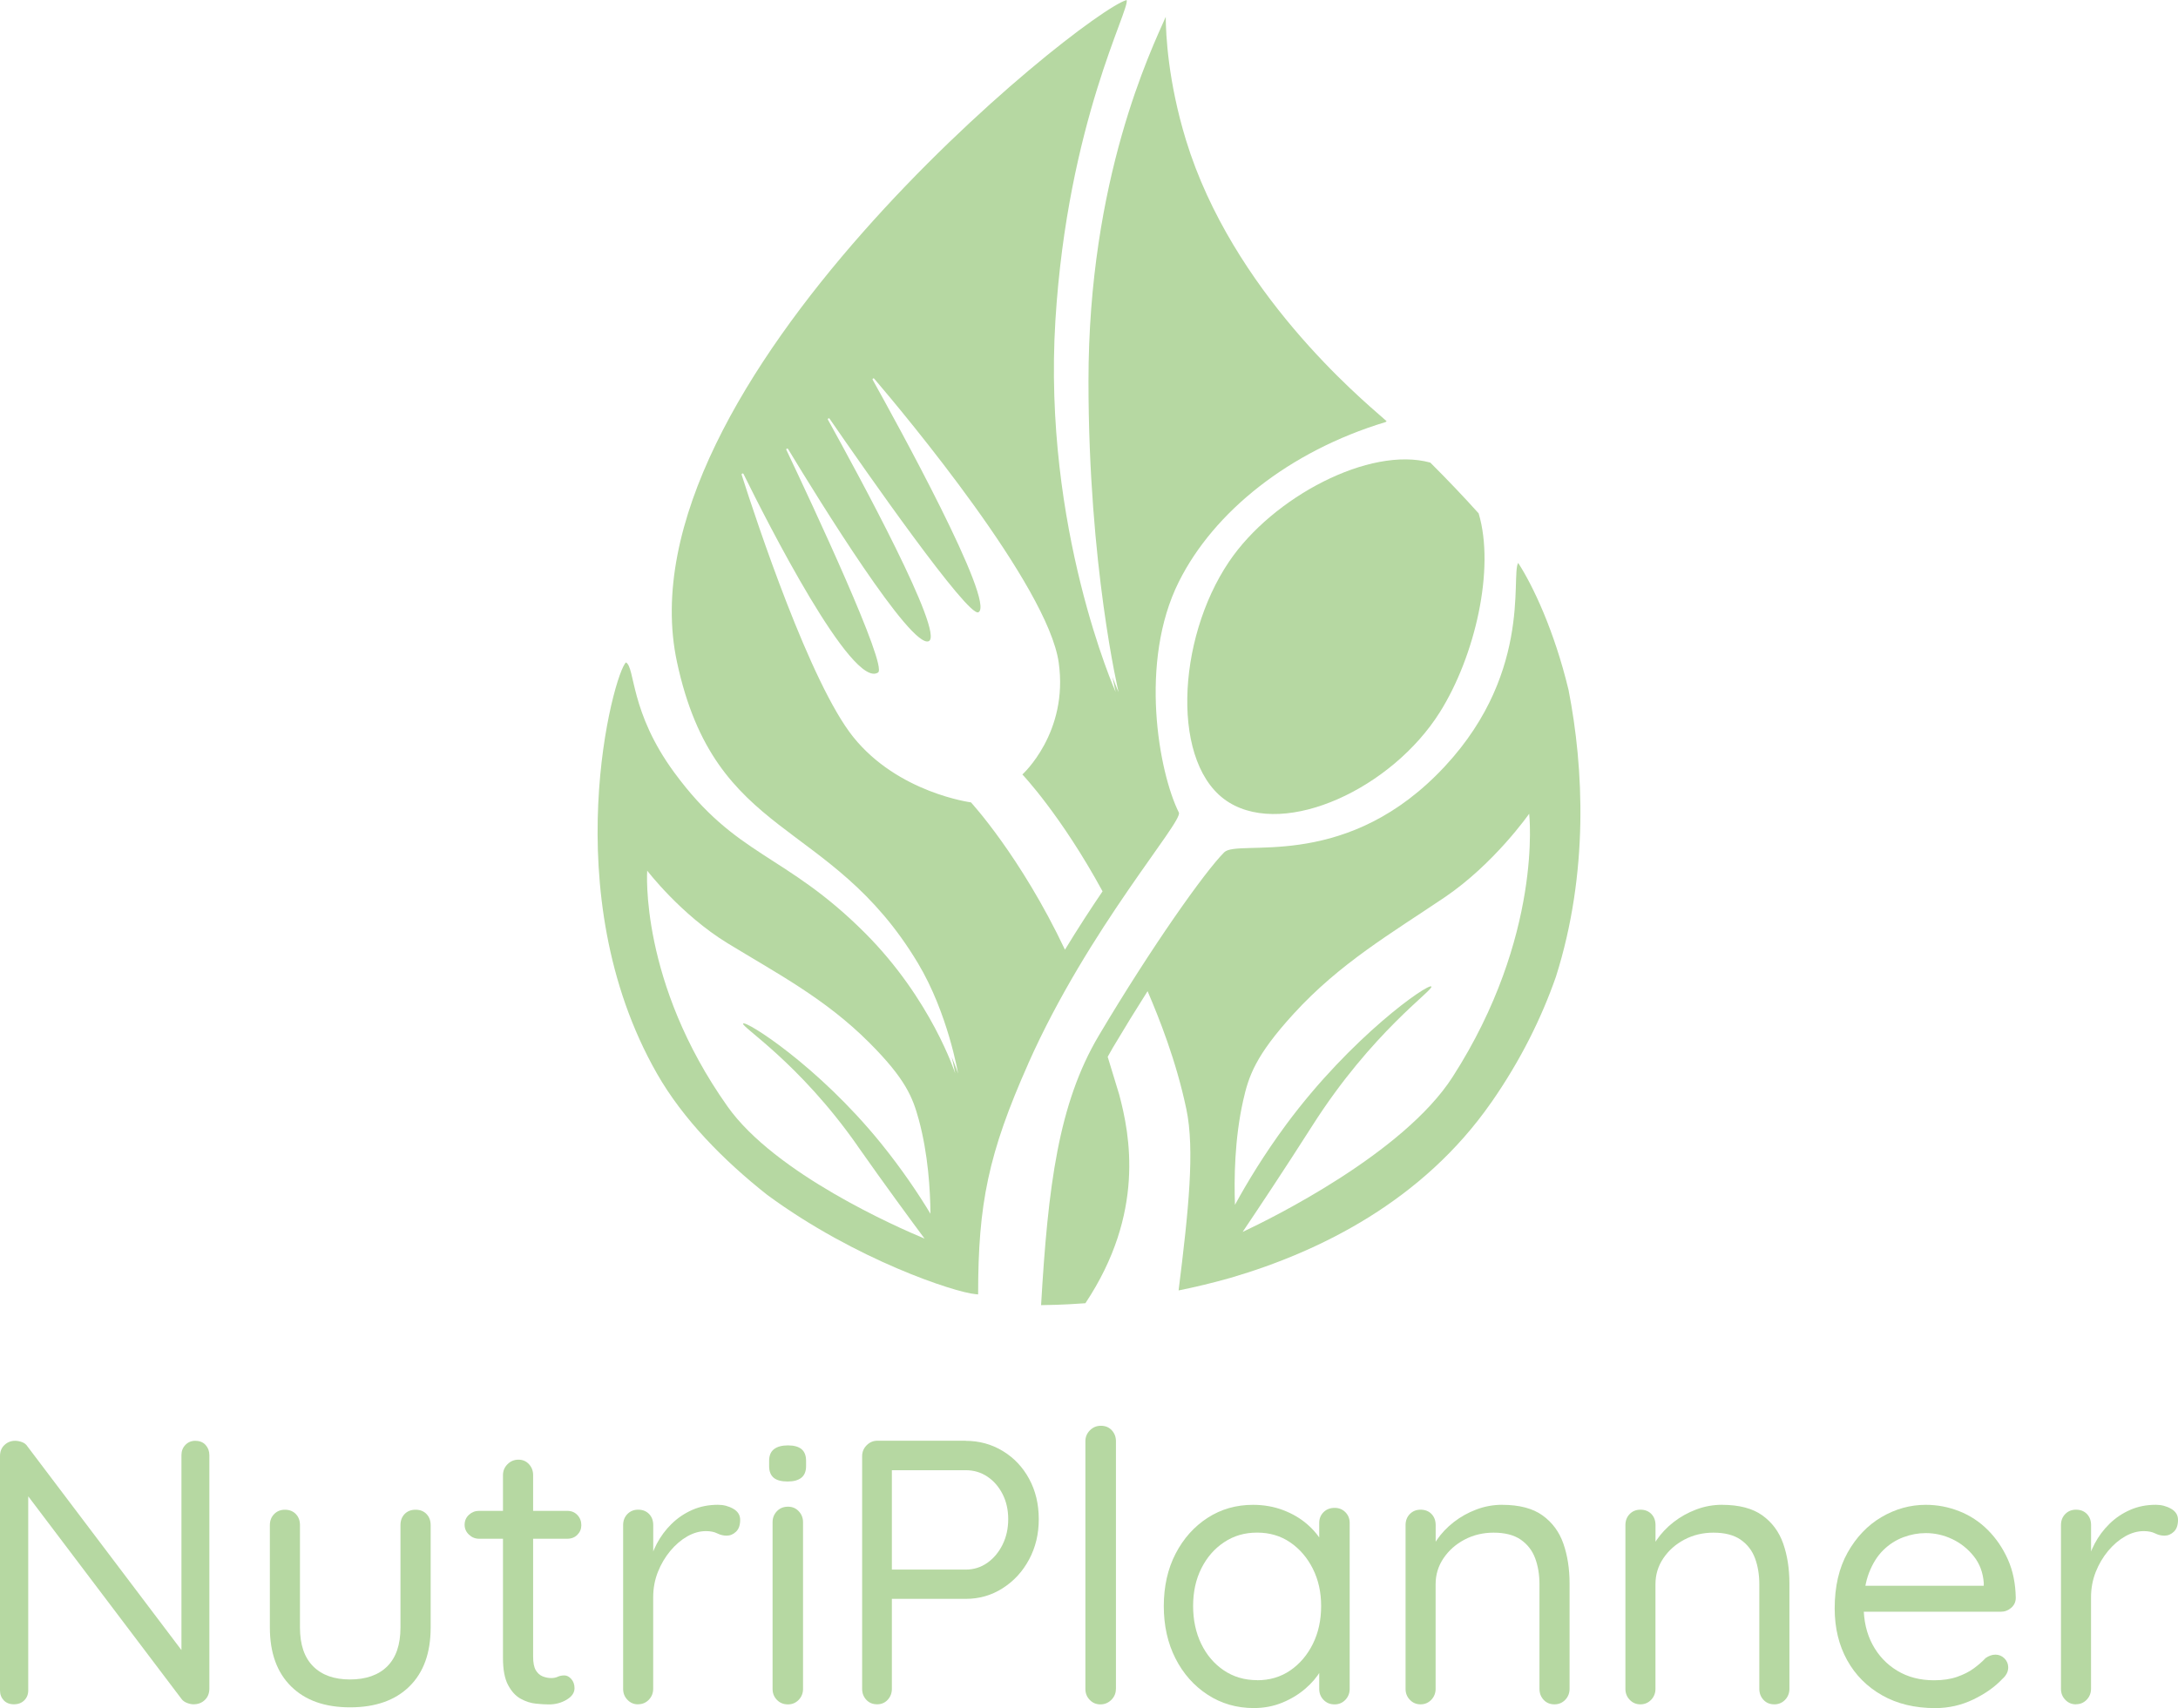 <?xml version="1.0" encoding="UTF-8"?>
<svg id="Camada_2" data-name="Camada 2" xmlns="http://www.w3.org/2000/svg" viewBox="0 0 479.79 376.37">
  <defs>
    <style>
      .cls-1 {
        fill: #b6d8a2;
        stroke-width: 0px;
      }
    </style>
  </defs>
  <g id="Camada_1-2" data-name="Camada 1">
    <g>
      <g>
        <path class="cls-1" d="M43.05,317.48c.94,0,1.69.3,2.24.91.55.61.83,1.36.83,2.24v51.42c0,1.05-.33,1.89-1,2.53-.66.64-1.49.95-2.49.95-.44,0-.91-.1-1.41-.29-.5-.19-.89-.46-1.16-.79l-35.5-46.94,1.66-.91v45.86c0,.89-.29,1.62-.87,2.2-.58.58-1.34.87-2.28.87s-1.69-.29-2.24-.87c-.55-.58-.83-1.31-.83-2.2v-51.59c0-1.05.33-1.88,1-2.49.66-.61,1.44-.91,2.32-.91.5,0,1.01.1,1.53.29.52.19.93.51,1.2.95l34.92,46.2-1,1.33v-45.62c0-.88.29-1.63.87-2.24.58-.61,1.31-.91,2.2-.91Z"/>
        <path class="cls-1" d="M91.56,332.66c.99,0,1.8.32,2.4.95.61.64.91,1.45.91,2.45v22.56c0,5.59-1.56,9.91-4.69,12.98-3.12,3.07-7.48,4.6-13.06,4.6s-9.86-1.53-12.98-4.6c-3.12-3.07-4.69-7.39-4.69-12.98v-22.56c0-1,.32-1.81.95-2.45s1.42-.95,2.36-.95c1,0,1.8.32,2.41.95.61.64.91,1.45.91,2.45v22.56c0,3.76.97,6.61,2.9,8.54,1.93,1.94,4.64,2.9,8.13,2.9s6.28-.97,8.21-2.9c1.93-1.93,2.9-4.78,2.9-8.54v-22.56c0-1,.3-1.81.91-2.45.61-.63,1.41-.95,2.41-.95Z"/>
        <path class="cls-1" d="M105.5,332.91h19.49c.88,0,1.62.3,2.2.91.58.61.87,1.36.87,2.24,0,.83-.29,1.53-.87,2.12-.58.58-1.31.87-2.2.87h-19.49c-.83,0-1.56-.3-2.2-.91-.64-.61-.95-1.33-.95-2.16,0-.88.32-1.62.95-2.2.63-.58,1.37-.87,2.2-.87ZM114.21,321.63c.94,0,1.71.33,2.32,1,.61.66.91,1.47.91,2.41v39.98c0,1.33.19,2.32.58,2.99.39.66.9,1.12,1.53,1.37.63.25,1.26.37,1.87.37.55,0,1.04-.1,1.45-.29.41-.19.9-.29,1.45-.29s1.06.26,1.53.79c.47.53.71,1.2.71,2.03,0,1-.58,1.84-1.74,2.53-1.16.69-2.46,1.04-3.9,1.04-.77,0-1.73-.05-2.86-.17-1.13-.11-2.25-.47-3.36-1.08-1.11-.61-2.03-1.62-2.78-3.03-.75-1.41-1.12-3.39-1.12-5.93v-40.31c0-.94.33-1.74,1-2.41.66-.66,1.46-1,2.41-1Z"/>
        <path class="cls-1" d="M140.58,375.54c-.94,0-1.73-.33-2.36-1-.64-.66-.95-1.46-.95-2.41v-36.08c0-1,.32-1.81.95-2.45s1.42-.95,2.36-.95c1,0,1.8.32,2.41.95.61.64.91,1.45.91,2.45v10.87l-1-1.74c.33-1.71.93-3.39,1.78-5.02.86-1.63,1.95-3.1,3.28-4.4,1.33-1.3,2.85-2.32,4.56-3.07,1.71-.75,3.59-1.12,5.64-1.12,1.22,0,2.34.29,3.36.87,1.02.58,1.53,1.4,1.53,2.45,0,1.16-.3,2.03-.91,2.61-.61.58-1.3.87-2.07.87-.72,0-1.41-.17-2.07-.5-.66-.33-1.49-.5-2.49-.5-1.38,0-2.75.39-4.11,1.16-1.36.78-2.6,1.84-3.73,3.19-1.13,1.36-2.05,2.9-2.74,4.64-.69,1.74-1.04,3.61-1.04,5.6v20.15c0,.94-.32,1.74-.95,2.41-.64.66-1.42,1-2.36,1Z"/>
        <path class="cls-1" d="M173.5,326.44c-1.38,0-2.41-.28-3.07-.83-.66-.55-1-1.41-1-2.57v-1.16c0-1.16.36-2.02,1.08-2.57.72-.55,1.74-.83,3.07-.83s2.32.28,2.99.83c.66.55,1,1.41,1,2.57v1.16c0,1.16-.35,2.02-1.04,2.57-.69.55-1.7.83-3.03.83ZM176.9,372.14c0,.94-.32,1.74-.95,2.41-.64.66-1.42,1-2.36,1-1,0-1.81-.33-2.45-1-.64-.66-.95-1.46-.95-2.41v-36.74c0-.94.32-1.74.95-2.41.63-.66,1.45-1,2.45-1,.94,0,1.73.33,2.36,1,.63.66.95,1.47.95,2.41v36.74Z"/>
        <path class="cls-1" d="M212.73,317.48c2.99,0,5.71.75,8.17,2.24,2.46,1.49,4.4,3.54,5.81,6.14,1.41,2.6,2.12,5.56,2.12,8.87s-.71,6.22-2.12,8.87c-1.41,2.65-3.35,4.77-5.81,6.34-2.46,1.58-5.18,2.36-8.17,2.36h-16.84l.58-1.08v20.9c0,.94-.3,1.74-.91,2.41-.61.66-1.38,1-2.32,1-1,0-1.8-.33-2.41-1-.61-.66-.91-1.46-.91-2.41v-51.26c0-.94.33-1.74,1-2.41s1.46-1,2.41-1h19.41ZM212.73,345.85c1.77,0,3.36-.5,4.77-1.49,1.41-1,2.53-2.34,3.36-4.02.83-1.69,1.24-3.55,1.24-5.6s-.41-3.88-1.24-5.52c-.83-1.63-1.95-2.92-3.36-3.86-1.41-.94-3-1.41-4.77-1.41h-16.84l.58-1v23.72l-.58-.83h16.84Z"/>
        <path class="cls-1" d="M245.82,372.14c0,.94-.33,1.74-1,2.41-.66.66-1.47,1-2.41,1s-1.73-.33-2.36-1c-.64-.66-.95-1.46-.95-2.41v-54.57c0-.94.33-1.74,1-2.41.66-.66,1.46-1,2.41-1,1,0,1.8.33,2.41,1,.61.66.91,1.47.91,2.41v54.57Z"/>
        <path class="cls-1" d="M294.01,332.25c.94,0,1.73.32,2.36.95.63.64.95,1.42.95,2.36v36.58c0,.94-.32,1.74-.95,2.41-.64.66-1.42,1-2.36,1-1,0-1.81-.33-2.45-1-.64-.66-.95-1.46-.95-2.41v-7.88l1.58-.17c0,1.27-.41,2.61-1.24,4.02-.83,1.41-1.96,2.74-3.4,3.98-1.44,1.24-3.12,2.27-5.06,3.07-1.94.8-4.04,1.2-6.3,1.2-3.76,0-7.15-.98-10.16-2.94-3.01-1.96-5.38-4.63-7.09-8-1.71-3.37-2.57-7.22-2.57-11.53s.87-8.22,2.61-11.57c1.74-3.34,4.09-5.97,7.05-7.88,2.96-1.91,6.29-2.86,9.99-2.86,2.38,0,4.59.39,6.63,1.16,2.05.78,3.83,1.82,5.35,3.15,1.52,1.33,2.7,2.79,3.53,4.4.83,1.6,1.24,3.21,1.24,4.81l-2.16-.5v-9.04c0-.94.32-1.73.95-2.36s1.45-.95,2.45-.95ZM276.93,370.23c2.76,0,5.2-.72,7.3-2.16,2.1-1.44,3.76-3.39,4.98-5.85,1.22-2.46,1.82-5.24,1.82-8.34s-.61-5.78-1.82-8.21c-1.22-2.43-2.88-4.37-4.98-5.81-2.1-1.44-4.53-2.16-7.3-2.16s-5.13.7-7.26,2.11c-2.13,1.41-3.8,3.33-5.02,5.76-1.22,2.43-1.82,5.2-1.82,8.29s.59,5.88,1.78,8.34c1.19,2.46,2.85,4.41,4.98,5.85,2.13,1.44,4.57,2.16,7.34,2.16Z"/>
        <path class="cls-1" d="M330.92,331.58c3.76,0,6.72.78,8.87,2.32,2.16,1.55,3.69,3.62,4.6,6.22.91,2.6,1.37,5.53,1.37,8.79v23.22c0,.94-.32,1.74-.95,2.41-.64.66-1.42,1-2.36,1-1,0-1.8-.33-2.41-1-.61-.66-.91-1.46-.91-2.41v-23.06c0-2.1-.32-4.01-.95-5.72-.64-1.71-1.7-3.08-3.19-4.11-1.49-1.02-3.48-1.53-5.97-1.53-2.32,0-4.45.51-6.39,1.53-1.94,1.02-3.48,2.39-4.64,4.11-1.16,1.71-1.74,3.62-1.74,5.72v23.06c0,.94-.32,1.74-.95,2.41-.64.66-1.42,1-2.36,1s-1.73-.33-2.36-1c-.64-.66-.95-1.46-.95-2.41v-36.08c0-1,.32-1.81.95-2.45s1.42-.95,2.36-.95c1,0,1.8.32,2.41.95.61.64.91,1.45.91,2.45v5.81l-1.66,1.82c.28-1.44.91-2.89,1.91-4.35,1-1.46,2.24-2.78,3.73-3.94,1.49-1.16,3.15-2.09,4.98-2.78,1.82-.69,3.73-1.04,5.72-1.04Z"/>
        <path class="cls-1" d="M379.35,331.58c3.76,0,6.72.78,8.87,2.32,2.16,1.55,3.69,3.62,4.6,6.22.91,2.6,1.37,5.53,1.37,8.79v23.22c0,.94-.32,1.74-.95,2.41-.64.66-1.42,1-2.36,1-1,0-1.8-.33-2.41-1-.61-.66-.91-1.46-.91-2.41v-23.06c0-2.1-.32-4.01-.95-5.72-.64-1.71-1.7-3.08-3.19-4.11-1.49-1.02-3.48-1.53-5.97-1.53-2.32,0-4.45.51-6.39,1.53-1.94,1.02-3.48,2.39-4.64,4.11-1.16,1.71-1.74,3.62-1.74,5.72v23.06c0,.94-.32,1.74-.95,2.41-.64.66-1.42,1-2.36,1s-1.73-.33-2.36-1c-.64-.66-.95-1.46-.95-2.41v-36.08c0-1,.32-1.81.95-2.45s1.42-.95,2.36-.95c1,0,1.8.32,2.41.95.61.64.91,1.45.91,2.45v5.81l-1.66,1.82c.28-1.44.91-2.89,1.91-4.35,1-1.46,2.24-2.78,3.73-3.94,1.49-1.16,3.15-2.09,4.98-2.78,1.82-.69,3.73-1.04,5.72-1.04Z"/>
        <path class="cls-1" d="M426.3,376.37c-4.48,0-8.38-.94-11.69-2.82-3.32-1.88-5.89-4.46-7.71-7.75-1.82-3.29-2.74-7.09-2.74-11.4,0-4.81.95-8.92,2.86-12.32,1.91-3.4,4.4-6,7.46-7.8,3.07-1.8,6.32-2.7,9.75-2.7,2.54,0,5,.47,7.38,1.41,2.38.94,4.48,2.32,6.3,4.15s3.29,3.98,4.4,6.47c1.11,2.49,1.69,5.31,1.74,8.46,0,.88-.33,1.62-1,2.2-.66.58-1.44.87-2.32.87h-32.76l-1.49-5.72h31.85l-1.33,1.16v-1.82c-.17-2.27-.9-4.22-2.2-5.85-1.3-1.63-2.88-2.89-4.73-3.77-1.85-.88-3.8-1.33-5.85-1.33-1.66,0-3.3.3-4.93.91-1.63.61-3.1,1.55-4.4,2.82-1.3,1.27-2.35,2.93-3.15,4.98-.8,2.05-1.2,4.51-1.2,7.38,0,3.21.65,6.03,1.95,8.46,1.3,2.43,3.11,4.35,5.43,5.76,2.32,1.41,5.03,2.12,8.13,2.12,1.93,0,3.62-.25,5.06-.75,1.44-.5,2.67-1.12,3.69-1.87,1.02-.75,1.89-1.51,2.61-2.28.72-.5,1.44-.75,2.16-.75.77,0,1.44.28,1.99.83.55.55.83,1.22.83,1.99,0,.94-.44,1.8-1.33,2.57-1.6,1.71-3.72,3.21-6.34,4.48-2.63,1.27-5.43,1.91-8.42,1.91Z"/>
        <path class="cls-1" d="M457.32,375.54c-.94,0-1.73-.33-2.36-1-.64-.66-.95-1.46-.95-2.41v-36.08c0-1,.32-1.81.95-2.45s1.42-.95,2.36-.95c1,0,1.8.32,2.41.95.61.64.91,1.45.91,2.45v10.87l-1-1.74c.33-1.71.93-3.39,1.78-5.02.86-1.63,1.95-3.1,3.28-4.4,1.33-1.3,2.85-2.32,4.56-3.07,1.71-.75,3.59-1.12,5.64-1.12,1.22,0,2.34.29,3.36.87,1.02.58,1.53,1.4,1.53,2.45,0,1.16-.3,2.03-.91,2.61-.61.58-1.3.87-2.07.87-.72,0-1.41-.17-2.07-.5-.66-.33-1.49-.5-2.49-.5-1.38,0-2.75.39-4.11,1.16-1.36.78-2.6,1.84-3.73,3.19-1.13,1.36-2.05,2.9-2.74,4.64-.69,1.74-1.04,3.61-1.04,5.6v20.15c0,.94-.32,1.74-.95,2.41-.64.66-1.42,1-2.36,1Z"/>
      </g>
      <g>
        <path class="cls-1" d="M328.49,242.96c6.47-9.29,11.09-18.64,14.28-27.79,7.23-22.88,6.13-45.9,2.77-63.12-3.15-13.13-7.9-23.09-11.1-28.01-1.71,2.76,3.45,25.45-18.05,46.78-21.31,21.15-43.7,13.98-46.71,16.98-4.25,4.25-15.92,20.69-27.6,40.34-8.93,15.04-11.21,33.19-12.74,59.44,1.13-.02,4.63-.04,9.76-.42,13.22-19.88,9.8-37.16,7.45-45.97l-2.54-8.33c.37-.69.76-1.38,1.16-2.05,2.6-4.37,5.16-8.53,7.63-12.41,2.51,5.87,6.28,15.23,8.54,25.99,1.88,8.92.5,22.27-1.71,39.95,3.67-.74,7.53-1.66,11.5-2.79,19.87-5.82,42.36-17.07,57.35-38.59ZM273.75,271.43c2.92-4.33,9.03-13.48,15.29-23.31,13.2-20.77,26.94-30.08,26.27-30.75-.74-.75-17.67,11.08-31.95,30.38-4.92,6.66-8.62,12.8-11.31,17.73-.21-5.76-.09-14.52,1.79-22.91,1.21-5.42,2.69-9.95,11.15-19.2,10.18-11.15,21.55-17.75,33.21-25.62,10.98-7.42,18.66-18.45,18.66-18.45,0,0,3.11,26.9-16.86,57.99-10.81,16.83-39.87,31.16-46.24,34.15Z"/>
        <path class="cls-1" d="M226.52,234.33c13.22-29.75,34.16-53.31,33.17-55.29-4.42-8.85-8.85-33.17,0-50.86,7.72-15.45,24.33-28.75,45.47-35.16.13-.04.23-.12.29-.22-.25-.23-.5-.45-.75-.66-4.88-4.29-33.25-27.94-43.45-61.3-3.96-12.96-4.43-23.29-4.45-27.13-3.17,7.21-17.02,35.67-17.02,80.25,0,40.71,6.63,68.55,6.63,68.55,0,0-.52-1.16-1.35-3.32.43,2.15.7,3.28.7,3.28,0,0-16.07-36.07-13.27-81.82C235.19,26.91,249.03,1.92,248.18,0c-9.99,2.96-112.08,85.07-99.05,145.87,8.46,39.46,33.7,34.05,53.07,66.34,6.63,11.06,8.85,24.33,8.85,24.33,0,0-.43-1.35-1.4-3.62.53,2.22.76,3.58.76,3.58,0,0-5.21-16.27-19.9-30.96-17.69-17.69-28.25-16.57-42.02-35.38-9.75-13.32-8.54-23.01-10.59-24.2-2.68,2.2-15.9,50.75,6.81,90.58,5.72,10.04,14.68,19.16,24.33,26.77,19.53,14.35,41.38,21.46,45.79,21.84.2.02.42.04.64.07,0,0,0-.02,0-.03,0-19.9,2.21-30.96,11.06-50.86ZM188.82,252.38c6.08,8.67,12.02,16.73,14.85,20.54-5.9-2.46-32.89-14.27-43.4-29.11-19.42-27.41-17.7-51.97-17.7-51.97,0,0,7.42,9.71,17.7,15.99,10.91,6.67,21.51,12.19,31.21,21.9,8.06,8.06,9.59,12.11,10.92,16.98,2.05,7.55,2.53,15.5,2.57,20.73-2.64-4.37-6.26-9.79-11-15.64-13.76-16.94-29.62-26.98-30.27-26.27-.58.63,12.28,8.53,25.13,26.84ZM213.91,176.8s-16.05-2.08-25.94-14.4c-9.49-11.82-21.27-47.38-24.59-57.78-.08-.27.29-.43.41-.18,5.15,10.46,23.94,47.54,29.64,43.74,2.16-1.44-14.44-36.92-20.2-49.05-.12-.24.23-.43.37-.2,6.88,11.38,27.1,44.11,31,42.35,3.56-1.61-15.54-36.75-22.21-48.8-.13-.24.21-.44.36-.22,7.78,11.28,30.47,43.81,32.78,42.65,3.92-1.96-18.19-42.09-23.29-51.23-.12-.22.18-.43.34-.24,6.98,8.19,38.22,45.63,40.64,62.53,2.21,15.48-8,24.68-8,24.68,0,0,8.52,8.95,17.66,25.75-2.61,3.85-5.43,8.17-8.28,12.86-9.78-20.64-20.71-32.46-20.71-32.46Z"/>
        <path class="cls-1" d="M270.75,123.75c-11.67,17.28-12.87,45.16,0,53.07,12.6,7.75,35.9-3.13,46.44-19.9,7.72-12.29,12.2-31.54,8.54-43.8-3.34-3.73-7.07-7.62-10.65-11.19-13.32-3.68-34.7,7.56-44.33,21.82Z"/>
      </g>
    </g>
  </g>
</svg>
